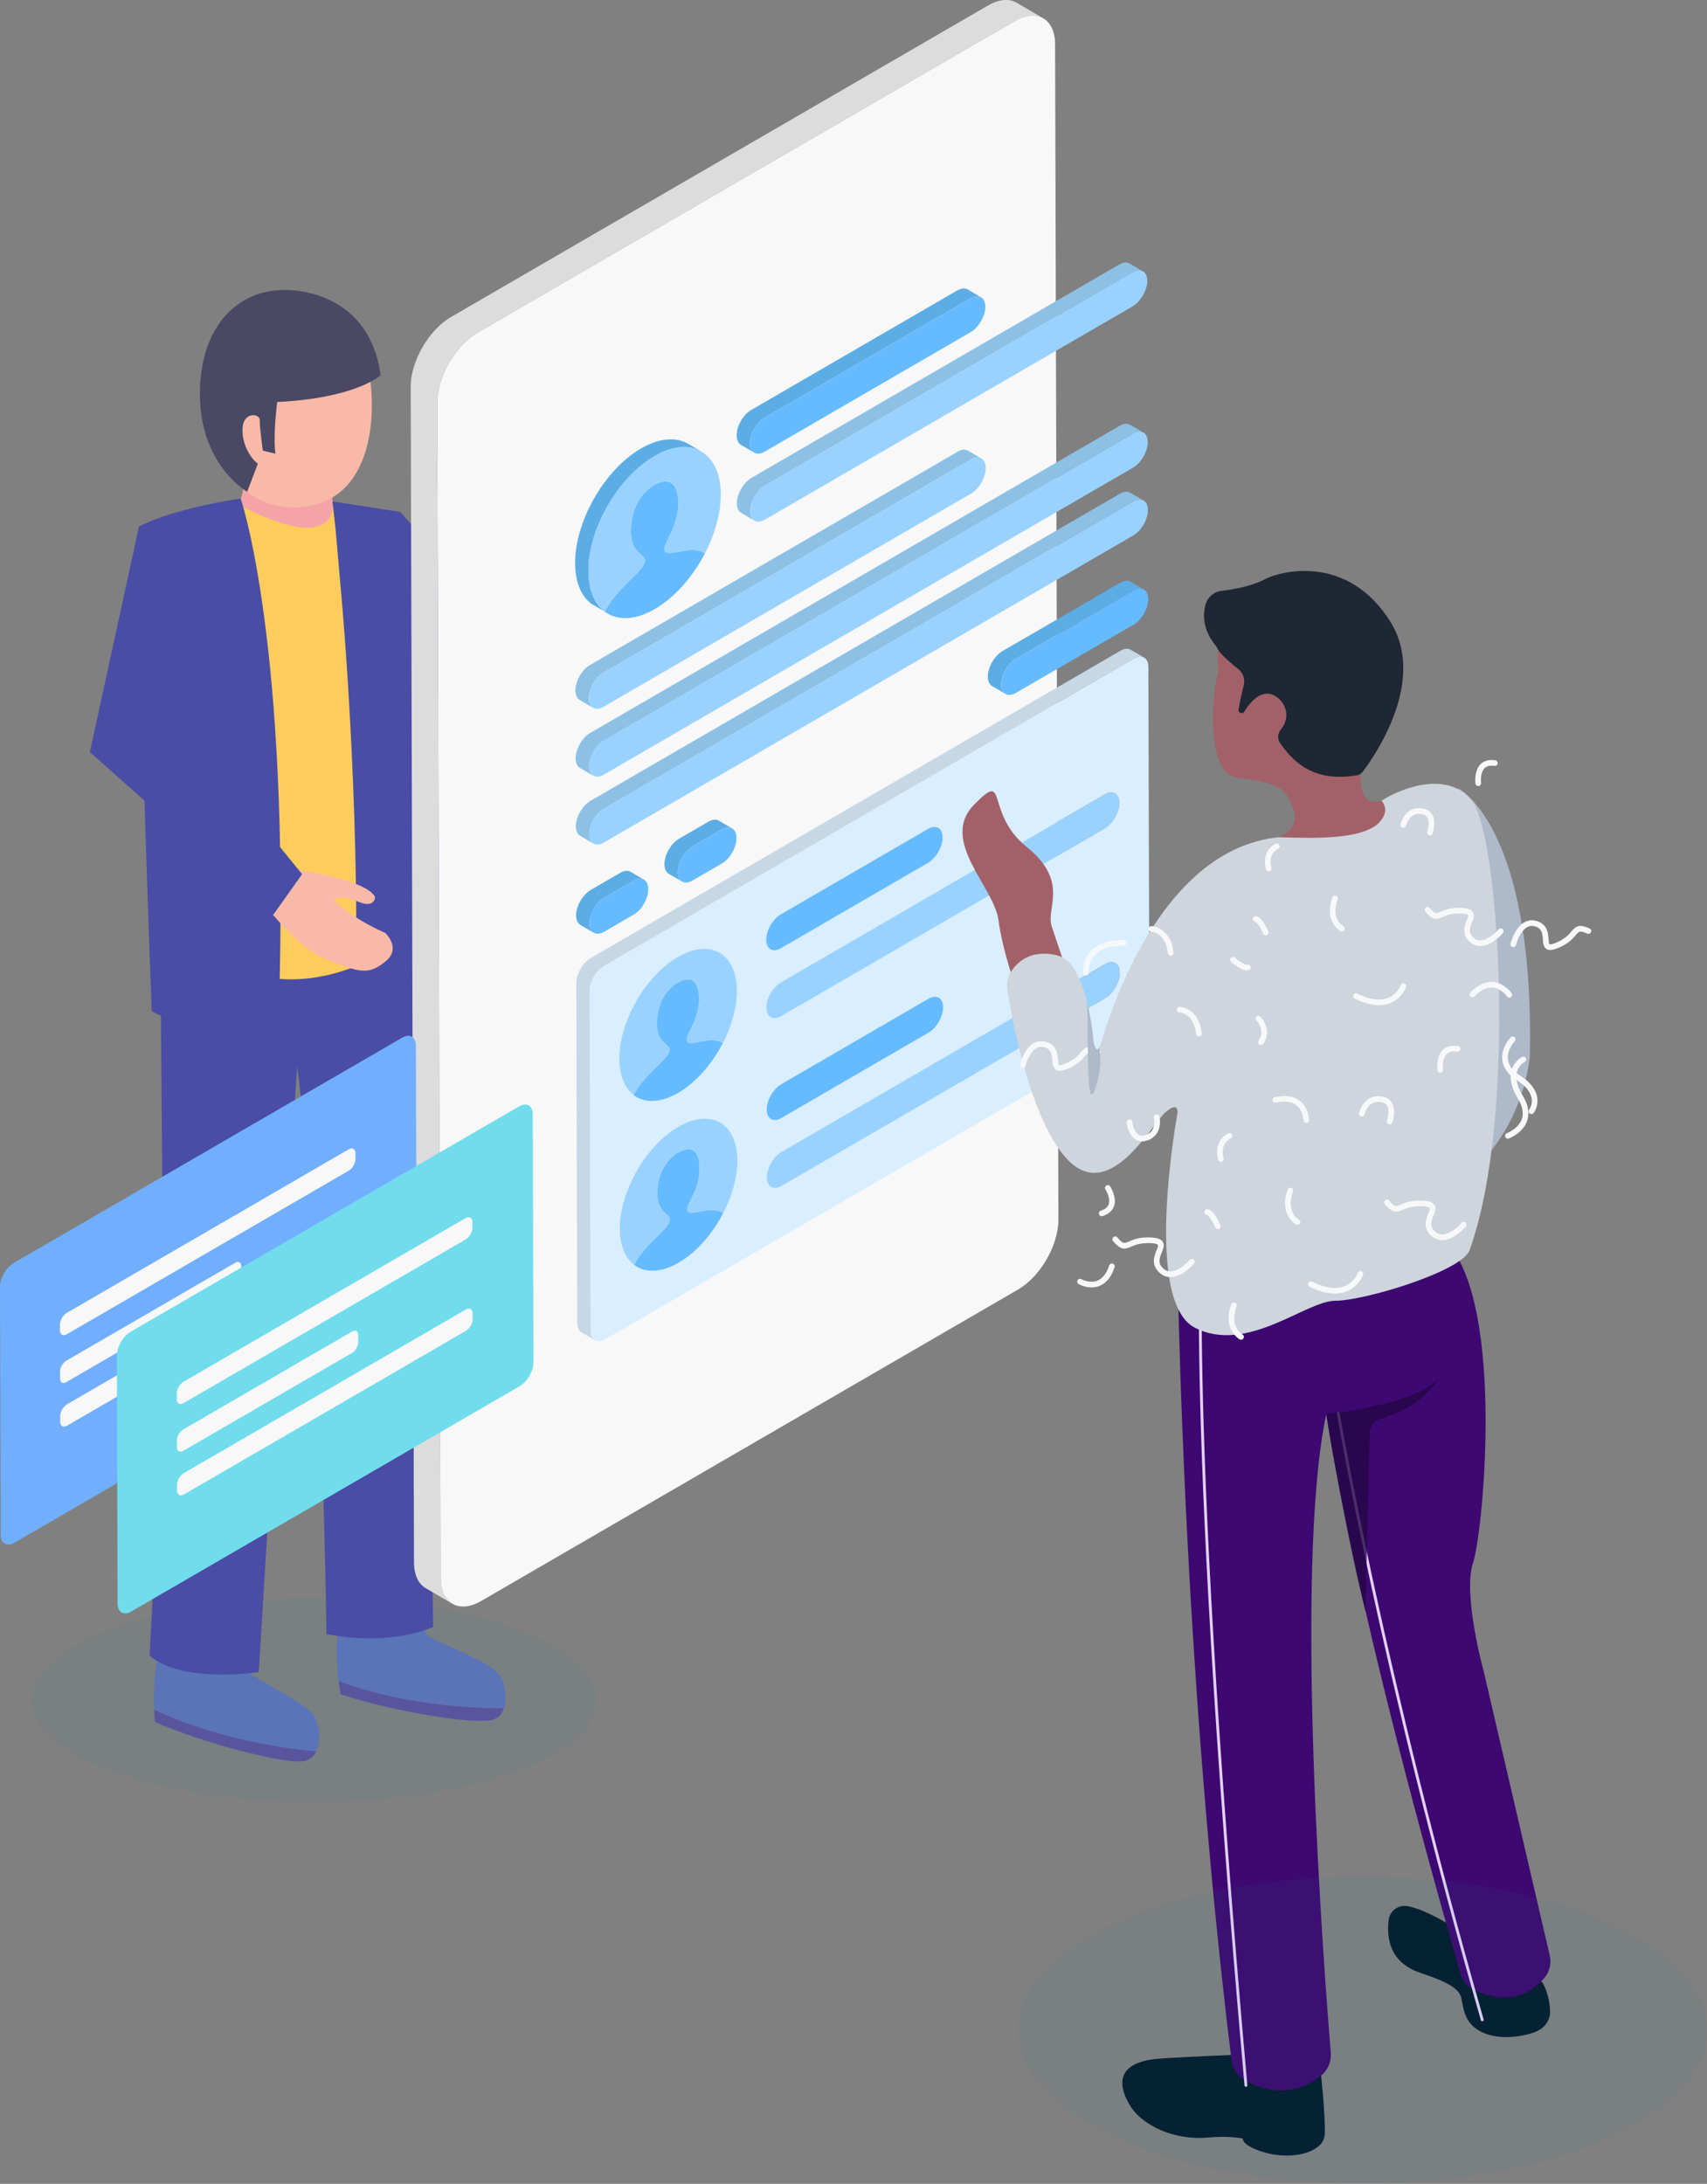 <svg width="183" height="234" viewBox="0 0 183 234" fill="none" xmlns="http://www.w3.org/2000/svg">
<rect x="0" y="0" width="183" height="234" fill="#808080" stroke="none"/>
<g clip-path="url(#clip0_1:4047)">
<path d="M46.809 103.208C46.827 103.128 46.857 103.036 46.874 102.956L46.868 102.959C46.868 102.959 46.049 101.738 41.766 101.277C41.737 101.378 41.477 101.453 41.447 101.554C38.832 105.546 38.421 107.085 38.202 109.731C37.983 112.378 38.096 113.34 39.876 114.579C41.654 115.818 42.731 113.718 42.731 113.718C43.372 109.547 44.7 107.423 44.7 107.423C44.7 107.423 45.487 108.023 45.203 109.987C44.919 111.95 46.123 111.656 46.123 111.656C46.123 111.656 46.83 111.288 46.993 108.849C47.158 106.41 46.809 103.214 46.809 103.208Z" fill="#F9B9A8"/>
<path opacity="0.07" d="M63.958 182.166C63.958 188.205 50.4 193.1 33.679 193.1C16.957 193.1 3.404 188.205 3.404 182.166C3.404 176.13 16.959 171.231 33.679 171.231C50.4 171.231 63.958 176.13 63.958 182.166Z" fill="#2C788F"/>
<path d="M53.106 178.996C51.719 177.829 46.528 175.77 45.904 175.31C45.28 174.847 45.52 172.542 45.52 172.542L36.504 172.583C35.567 177.312 36.54 181.551 36.54 181.551C42.029 183.372 50.737 184.806 52.784 184.29C54.827 183.773 54.49 180.161 53.106 178.996Z" fill="#5A74B7"/>
<path d="M54.017 183.06C44.422 183.003 38.225 180.882 36.3 180.113C36.415 181.01 36.536 181.548 36.536 181.548C42.026 183.369 50.736 184.803 52.78 184.287C53.419 184.129 53.801 183.654 54.017 183.06Z" fill="#59559D"/>
<path d="M33.351 183.467C32.076 182.181 27.09 179.662 26.507 179.145C25.924 178.628 26.371 176.356 26.371 176.356L17.388 175.586C16.034 180.211 16.622 184.518 16.622 184.518C21.928 186.826 30.473 189.039 32.556 188.71C34.641 188.383 34.629 184.756 33.351 183.467Z" fill="#5A74B7"/>
<path d="M33.892 187.664C24.939 186.865 18.586 184.183 16.521 183.199C16.56 184.022 16.625 184.521 16.625 184.521C21.931 186.829 30.476 189.042 32.558 188.713C33.188 188.615 33.623 188.211 33.892 187.664Z" fill="#59559D"/>
<path d="M23.694 54.728C25.72 53.893 25.891 53.251 25.891 53.251C26.45 51.05 26.545 49.033 26.545 49.033L35.785 51.003C35.596 51.704 35.593 52.865 35.658 54.05C36.051 54.11 36.368 54.053 36.368 54.053L37.879 55.803L38.432 60.003L31.203 63.152L25.315 60.045C25.315 60.045 21.668 55.565 23.694 54.728Z" fill="#F6A3A8"/>
<path d="M43.854 100.971C43.854 100.971 46.016 140.924 46.433 174.324C46.433 174.324 42.068 176.48 35.002 175.09C35.002 175.09 34.387 130.275 31.544 112.093L29.148 105.377L30.405 101.221L42.887 97.965L43.854 100.971Z" fill="#494DA5"/>
<path d="M17.179 100.101C17.179 100.101 17.531 140.728 17.531 145.228C17.531 149.728 16.037 177.38 16.037 177.38C16.037 177.38 18.575 180.303 27.744 179.18L29.592 148.79L32.1 110.572L31.249 104.589L17.179 100.101Z" fill="#494DA5"/>
<path d="M28.861 102.18C28.861 102.18 34.449 103.211 39.601 100.775L38.876 97.962L28.858 99.305V102.18H28.861Z" fill="#3D3E5A"/>
<path d="M25.493 53.73L25.647 54.107C36.345 59.641 35.659 54.05 35.659 54.05L36.368 54.053L38.516 57.024L40.279 56.661L38.818 103.244C33.218 105.745 28.862 104.744 28.862 104.744L25.605 88.656L22.837 56.661L25.493 53.73Z" fill="#FECC5D"/>
<path d="M42.911 54.855L35.641 53.727L35.984 56.789L36.643 64.364C36.643 64.364 38.569 85.463 38.14 106.966C38.107 108.549 39.684 109.672 41.157 109.111C42.505 108.597 43.952 107.958 44.742 107.331C44.739 107.331 47.072 82.166 42.911 54.855Z" fill="#494DA5"/>
<path d="M25.798 53.409C17.785 54.686 14.898 56.424 14.898 56.424C14.898 73.278 16.268 108.341 16.268 108.341C17.436 109.262 23.112 110.302 26.726 110.884C28.359 111.148 29.844 109.901 29.894 108.24C31.136 68.805 25.798 53.409 25.798 53.409Z" fill="#494DA5"/>
<path d="M23.062 47.426C23.062 47.426 24.863 54.716 32.023 54.341C40.287 53.911 40.527 43.633 39.353 38.874C38.255 34.425 32.446 29.375 26.812 33.082C22.588 35.865 21.252 40.755 23.062 47.426Z" fill="#F9B9A8"/>
<path d="M32.271 93.275C32.197 93.236 32.12 93.186 32.047 93.144V93.15C32.047 93.15 30.659 93.626 29.098 97.656C29.186 97.713 29.189 97.983 29.278 98.04C32.431 101.616 33.806 102.418 36.291 103.321C38.778 104.224 39.731 104.367 41.387 102.965C43.043 101.563 41.304 99.973 41.304 99.973C37.462 98.262 35.77 96.421 35.77 96.421C35.77 96.421 36.551 95.815 38.364 96.602C40.177 97.389 40.21 96.144 40.21 96.144C40.21 96.144 40.041 95.363 37.737 94.567C35.442 93.774 32.277 93.278 32.271 93.275Z" fill="#F9B9A8"/>
<path d="M29.722 43.078C29.722 43.078 29.261 46.351 29.521 48.614L28.172 48.285C28.172 48.285 27.82 45.68 27.85 45.005C27.88 44.334 26.126 44.058 26.007 45.846C25.892 47.634 26.915 49.164 27.646 49.684L26.495 52.696C26.495 52.696 21.707 49.969 21.447 42.864C21.186 35.737 24.889 31.163 30.34 31.074C30.34 31.074 39.462 30.569 40.805 40.205C40.805 40.202 38.261 42.65 29.722 43.078Z" fill="#494865"/>
<path d="M19.302 77.57L32.386 93.67L29.281 98.04L9.633 80.591L14.898 56.424L24.98 62.323L19.302 77.57Z" fill="#494DA5"/>
<path d="M43.041 99.237L47.824 75.55L39.867 64.836L42.911 54.855L58.187 72.229L47.498 104.079L43.041 99.237Z" fill="#494DA5"/>
<path d="M108.992 0.294C108.205 -0.166 107.114 -0.104 105.913 0.594L48.341 33.973C45.957 35.354 44.02 38.726 44.028 41.462L44.383 167.412C44.386 168.769 44.868 169.729 45.643 170.18L48.503 171.849C47.728 171.398 47.246 170.438 47.243 169.081L46.889 43.131C46.88 40.395 48.817 37.027 51.201 35.642L108.77 2.264C109.971 1.568 111.062 1.506 111.849 1.964L108.992 0.294Z" fill="#DCDCDC"/>
<path d="M108.77 2.264C111.154 0.882 113.103 1.996 113.112 4.732L113.467 130.682C113.476 133.418 111.539 136.786 109.155 138.168L51.586 171.549C49.202 172.931 47.252 171.817 47.244 169.081L46.889 43.131C46.88 40.395 48.817 37.027 51.201 35.643L108.77 2.264Z" fill="#F8F8F8"/>
<path d="M121.478 53.744C122.36 53.233 123.061 53.649 123.064 54.65C123.067 55.651 122.369 56.863 121.487 57.377L64.735 90.284C63.868 90.786 63.164 90.385 63.161 89.384C63.158 88.383 63.856 87.153 64.723 86.651L121.478 53.744Z" fill="#9AD2FF"/>
<path d="M121.458 46.464C122.339 45.953 123.04 46.369 123.043 47.37C123.046 48.371 122.348 49.598 121.467 50.112L64.714 83.018C63.847 83.52 63.144 83.104 63.141 82.103C63.138 81.102 63.836 79.873 64.702 79.371L121.458 46.464Z" fill="#9AD2FF"/>
<path d="M121.174 52.797C120.887 52.63 120.49 52.654 120.047 52.91L63.294 85.816C62.428 86.318 61.73 87.548 61.732 88.549C61.732 89.048 61.907 89.396 62.188 89.559L63.62 90.394C63.339 90.23 63.164 89.88 63.164 89.384C63.161 88.383 63.859 87.153 64.726 86.651L121.478 53.744C121.919 53.489 122.315 53.465 122.602 53.632L121.174 52.797Z" fill="#8CC1E5"/>
<path d="M63.606 83.125C63.322 82.959 63.144 82.605 63.144 82.103C63.142 81.102 63.84 79.873 64.706 79.371L121.459 46.464C121.9 46.208 122.299 46.185 122.583 46.351L121.154 45.516C120.867 45.35 120.471 45.374 120.03 45.629L63.275 78.536C62.408 79.038 61.71 80.268 61.713 81.269C61.716 81.771 61.89 82.124 62.174 82.29L63.606 83.125Z" fill="#8CC1E5"/>
<path d="M63.584 75.844C63.3 75.678 63.123 75.325 63.12 74.823C63.117 73.822 63.815 72.592 64.682 72.09L104.102 49.232C104.537 48.98 104.927 48.959 105.211 49.125L103.78 48.291C103.496 48.124 103.102 48.145 102.671 48.398L63.25 71.255C62.381 71.757 61.685 72.987 61.688 73.988C61.691 74.49 61.866 74.844 62.153 75.01L63.584 75.844Z" fill="#8CC1E5"/>
<path d="M104.105 49.232C104.972 48.73 105.676 49.146 105.679 50.147C105.682 51.148 104.984 52.378 104.117 52.88L64.697 75.738C63.83 76.24 63.126 75.824 63.123 74.823C63.12 73.822 63.818 72.592 64.685 72.09L104.105 49.232Z" fill="#9AD2FF"/>
<path d="M80.573 51.196L119.979 28.347C120.417 28.095 120.813 28.071 121.103 28.24L122.535 29.075C122.248 28.905 121.849 28.929 121.411 29.182L82.005 52.03C81.124 52.541 80.426 53.768 80.429 54.772C80.432 55.271 80.606 55.625 80.89 55.791L79.459 54.956C79.174 54.79 79 54.437 78.997 53.938C78.994 52.934 79.692 51.707 80.573 51.196Z" fill="#8CC1E5"/>
<path d="M82.002 52.031C81.121 52.541 80.423 53.768 80.426 54.772C80.429 55.773 81.13 56.189 82.011 55.678L121.417 32.83C122.283 32.328 122.996 31.092 122.993 30.091C122.99 29.09 122.275 28.68 121.408 29.182L82.002 52.031Z" fill="#9AD2FF"/>
<path d="M80.538 43.927L102.612 31.127C103.052 30.872 103.452 30.848 103.742 31.017L105.173 31.852C104.886 31.683 104.484 31.71 104.043 31.962L81.97 44.762C81.103 45.264 80.405 46.479 80.408 47.48C80.408 47.988 80.586 48.341 80.867 48.505L79.435 47.67C79.151 47.504 78.977 47.15 78.977 46.645C78.974 45.644 79.672 44.429 80.538 43.927Z" fill="#5CADE5"/>
<path d="M81.97 44.762C81.103 45.264 80.405 46.479 80.408 47.48C80.411 48.496 81.112 48.897 81.982 48.395L104.055 35.595C104.922 35.093 105.635 33.872 105.632 32.856C105.629 31.855 104.913 31.46 104.046 31.962L81.97 44.762Z" fill="#66BBFF"/>
<path d="M70.169 51.95C68.717 52.791 67.619 54.537 67.628 56.929C67.634 59.305 69.128 59.323 69.128 60.056C69.131 61.224 66.268 62.748 64.821 65.534C66.123 66.517 68.054 66.505 70.204 65.258C72.355 64.01 74.268 61.794 75.573 59.299C74.103 58.203 71.24 60 71.237 58.833C71.234 58.099 72.721 56.355 72.715 53.976C72.71 51.585 71.606 51.115 70.169 51.95Z" fill="#66BBFF"/>
<path d="M68.731 48.05C70.698 46.909 72.482 46.802 73.768 47.554L75.2 48.389C73.91 47.637 72.13 47.744 70.163 48.885C66.238 51.16 63.073 56.664 63.088 61.194C63.094 63.226 63.747 64.72 64.827 65.531L63.395 64.696C62.316 63.885 61.662 62.391 61.656 60.359C61.642 55.83 64.803 50.325 68.731 48.05Z" fill="#5CADE5"/>
<path d="M70.16 48.885C66.235 51.16 63.07 56.664 63.085 61.194C63.091 63.226 63.745 64.72 64.824 65.531C66.27 62.748 69.133 61.221 69.131 60.053C69.128 59.32 67.637 59.302 67.631 56.926C67.625 54.534 68.722 52.788 70.172 51.947C71.609 51.112 72.712 51.582 72.721 53.973C72.727 56.349 71.239 58.096 71.242 58.83C71.245 59.997 74.108 58.2 75.578 59.296C76.637 57.243 77.279 55.001 77.273 52.969C77.255 48.439 74.073 46.618 70.16 48.885Z" fill="#9AD2FF"/>
<path d="M107.477 69.761L120.08 62.454C120.52 62.198 120.92 62.174 121.204 62.341L122.635 63.175C122.348 63.009 121.952 63.033 121.511 63.288L108.905 70.596C108.036 71.098 107.326 72.333 107.329 73.337C107.332 73.833 107.506 74.187 107.79 74.353L106.362 73.519C106.078 73.352 105.9 73.002 105.897 72.503C105.9 71.499 106.61 70.266 107.477 69.761Z" fill="#5CADE5"/>
<path d="M108.909 70.596C108.042 71.098 107.329 72.333 107.332 73.337C107.335 74.341 108.051 74.748 108.917 74.243L121.52 66.936C122.402 66.425 123.1 65.198 123.097 64.194C123.094 63.19 122.393 62.778 121.511 63.288L108.909 70.596Z" fill="#66BBFF"/>
<path d="M64.765 96.192C63.898 96.694 63.185 97.93 63.188 98.931C63.191 99.932 63.907 100.342 64.774 99.84L67.936 98.007C68.802 97.505 69.5 96.275 69.497 95.274C69.494 94.273 68.793 93.857 67.924 94.359L64.765 96.192Z" fill="#66BBFF"/>
<path d="M63.336 95.357L66.498 93.525C66.933 93.272 67.323 93.251 67.607 93.418L69.036 94.252C68.752 94.086 68.358 94.11 67.927 94.359L64.765 96.192C63.898 96.694 63.188 97.93 63.191 98.931C63.194 99.43 63.369 99.78 63.653 99.947L62.221 99.112C61.937 98.946 61.76 98.595 61.76 98.096C61.757 97.095 62.467 95.859 63.336 95.357Z" fill="#5CADE5"/>
<path d="M72.792 89.874L75.954 88.041C76.389 87.789 76.779 87.768 77.063 87.934L78.495 88.769C78.211 88.603 77.817 88.626 77.385 88.876L74.224 90.709C73.354 91.211 72.659 92.44 72.662 93.441C72.665 93.943 72.84 94.297 73.123 94.463L71.692 93.629C71.408 93.462 71.231 93.109 71.231 92.607C71.228 91.603 71.925 90.376 72.792 89.874Z" fill="#5CADE5"/>
<path d="M74.224 90.709C73.357 91.211 72.659 92.44 72.662 93.442C72.665 94.442 73.366 94.858 74.236 94.356L77.397 92.524C78.264 92.022 78.962 90.792 78.959 89.791C78.956 88.79 78.255 88.374 77.386 88.876L74.224 90.709Z" fill="#66BBFF"/>
<path d="M121.526 70.578C122.405 70.07 123.109 70.468 123.112 71.466L123.215 107.857C123.218 108.858 122.517 110.088 121.639 110.599L64.883 143.505C64.016 144.007 63.316 143.589 63.312 142.588L63.209 106.197C63.206 105.196 63.901 103.987 64.768 103.485L121.526 70.578ZM77.539 129.984C78.48 128.163 79.056 126.167 79.05 124.361C79.039 120.336 76.205 118.717 72.724 120.734C69.237 122.757 66.424 127.652 66.433 131.674C66.439 133.48 67.027 134.802 67.977 135.527C69.133 136.412 70.846 136.406 72.765 135.295C74.667 134.193 76.374 132.215 77.539 129.984ZM77.486 111.79C78.427 109.969 79.003 107.976 78.997 106.167C78.986 102.142 76.152 100.523 72.671 102.54C69.184 104.563 66.371 109.458 66.38 113.48C66.386 115.289 66.974 116.608 67.924 117.333C69.08 118.218 70.793 118.212 72.712 117.101C74.614 115.996 76.321 114.021 77.486 111.79ZM118.474 106.963C119.341 106.461 120.053 105.228 120.05 104.221C120.047 103.22 119.332 102.81 118.465 103.312L83.786 123.419C82.904 123.93 82.206 125.16 82.209 126.161C82.212 127.165 82.913 127.581 83.795 127.07L118.474 106.963ZM118.421 88.769C119.287 88.267 120 87.034 119.997 86.027C119.994 85.026 119.278 84.634 118.412 85.139L83.733 105.246C82.851 105.757 82.153 106.969 82.156 107.967C82.159 108.971 82.86 109.387 83.742 108.876L118.421 88.769ZM82.189 118.886C82.192 119.899 82.893 120.306 83.774 119.795L99.542 110.652C100.408 110.15 101.103 108.935 101.1 107.92C101.097 106.916 100.396 106.514 99.53 107.017L83.762 116.16C82.881 116.67 82.186 117.882 82.189 118.886ZM83.712 97.966C82.831 98.477 82.132 99.691 82.135 100.692C82.138 101.711 82.839 102.112 83.721 101.601L99.488 92.458C100.355 91.956 101.05 90.744 101.047 89.725C101.044 88.725 100.343 88.32 99.477 88.823L83.712 97.966Z" fill="#D9EEFF"/>
<path d="M121.227 69.627C120.941 69.461 120.541 69.485 120.095 69.743L63.339 102.65C62.472 103.152 61.777 104.364 61.78 105.362L61.884 141.75C61.887 142.252 62.061 142.605 62.348 142.772L63.78 143.606C63.496 143.44 63.318 143.084 63.315 142.585L63.212 106.197C63.209 105.196 63.904 103.987 64.77 103.485L121.526 70.578C121.97 70.32 122.372 70.296 122.659 70.462L121.227 69.627Z" fill="#C6D8E5"/>
<path d="M118.466 103.318C119.332 102.816 120.048 103.223 120.051 104.224C120.054 105.225 119.344 106.461 118.475 106.966L83.795 127.073C82.914 127.584 82.213 127.168 82.21 126.167C82.207 125.166 82.905 123.936 83.786 123.425L118.466 103.318Z" fill="#9AD2FF"/>
<path d="M99.532 107.019C100.399 106.517 101.103 106.918 101.106 107.919C101.109 108.935 100.411 110.15 99.544 110.652L83.78 119.792C82.898 120.303 82.197 119.902 82.194 118.886C82.191 117.885 82.889 116.67 83.771 116.162L99.532 107.019Z" fill="#66BBFF"/>
<path d="M72.733 123.473C74.016 122.73 75.001 123.131 75.007 125.252C75.013 127.376 73.682 128.926 73.682 129.583C73.685 130.614 76.237 129.016 77.536 129.984C76.374 132.215 74.667 134.193 72.762 135.298C70.846 136.409 69.133 136.415 67.974 135.53C69.263 133.058 71.816 131.701 71.813 130.667C71.81 130.011 70.476 130.005 70.467 127.884C70.467 125.76 71.449 124.215 72.733 123.473Z" fill="#66BBFF"/>
<path d="M72.724 120.737C76.208 118.717 79.041 120.339 79.053 124.361C79.059 126.17 78.479 128.166 77.539 129.987C76.237 129.019 73.688 130.62 73.685 129.586C73.682 128.929 75.016 127.376 75.01 125.255C75.004 123.131 74.016 122.73 72.736 123.476C71.452 124.218 70.47 125.763 70.476 127.884C70.482 130.008 71.819 130.011 71.822 130.667C71.825 131.698 69.272 133.058 67.983 135.53C67.033 134.808 66.444 133.486 66.442 131.677C66.424 127.655 69.24 122.757 72.724 120.737Z" fill="#9AD2FF"/>
<path d="M118.409 85.142L83.733 105.252C82.848 105.763 82.15 106.972 82.156 107.979C82.156 108.977 82.857 109.396 83.742 108.885L118.418 88.775C119.285 88.276 120 87.037 119.994 86.036C119.997 85.032 119.279 84.643 118.409 85.142Z" fill="#9AD2FF"/>
<path d="M99.48 88.825C100.346 88.323 101.05 88.725 101.053 89.725C101.056 90.741 100.358 91.953 99.492 92.458L83.727 101.598C82.846 102.109 82.145 101.708 82.142 100.692C82.139 99.691 82.837 98.476 83.718 97.966L99.48 88.825Z" fill="#66BBFF"/>
<path d="M72.68 105.279C73.963 104.536 74.948 104.937 74.954 107.058C74.96 109.182 73.629 110.732 73.629 111.389C73.632 112.42 76.185 110.821 77.483 111.79C76.321 114.021 74.614 115.999 72.709 117.104C70.793 118.215 69.08 118.221 67.921 117.336C69.21 114.864 71.763 113.507 71.76 112.473C71.757 111.817 70.423 111.811 70.414 109.69C70.417 107.566 71.399 106.021 72.68 105.279Z" fill="#66BBFF"/>
<path d="M72.674 102.543C76.158 100.523 78.992 102.145 79.003 106.167C79.009 107.976 78.43 109.972 77.489 111.793C76.188 110.824 73.638 112.426 73.635 111.392C73.632 110.735 74.966 109.182 74.96 107.061C74.954 104.937 73.966 104.536 72.686 105.282C71.402 106.024 70.42 107.569 70.426 109.69C70.432 111.814 71.769 111.817 71.772 112.473C71.775 113.504 69.222 114.864 67.933 117.336C66.983 116.614 66.395 115.292 66.392 113.483C66.374 109.461 69.187 104.563 72.674 102.543Z" fill="#9AD2FF"/>
<path d="M164.867 212.007C165.142 212.173 165.37 212.411 165.509 212.699C166.006 213.724 166.192 214.942 166.177 215.64C166.159 216.563 165.52 217.392 164.536 217.749C163.048 218.289 160.794 218.571 159.061 217.835C156.911 216.923 156.911 215.158 156.656 214.092C156.579 213.768 156.405 213.477 156.165 213.248C155.645 212.749 154.743 212.215 152.273 211.398C148.981 210.284 148.65 207.711 148.866 205.766C148.978 204.765 149.907 204.064 150.892 204.248C151.782 204.414 153.083 204.89 154.976 205.986L164.867 212.007Z" fill="#011C2C"/>
<path d="M132.072 220.196C132.072 220.196 126.665 220.404 124.13 220.603C121.598 220.802 118.806 221.907 121.276 225.828C123.062 228.318 126.706 229.289 129.339 229.051C131.971 228.814 133.243 229.158 133.243 229.158C133.163 229.604 134.112 230.236 135.659 230.667C137.032 231.05 139.7 231.285 141.329 230.002C141.758 229.666 142.01 229.152 142.027 228.606C142.089 226.749 141.631 222.371 141.631 222.371L132.072 220.196Z" fill="#011C2C"/>
<path d="M126.162 130.56C126.162 130.56 126.408 175.105 132.027 220.779C132.137 221.664 132.651 222.451 133.426 222.89C135.127 223.862 138.348 224.997 141.625 222.4C142.362 221.818 142.746 220.897 142.669 219.959C141.986 211.704 138.629 168.175 142.187 151.511C142.187 151.511 144.657 170.037 156.567 211.493C156.777 212.224 157.28 212.838 157.958 213.177C159.635 214.018 162.927 215.028 165.571 211.93C166.13 211.273 166.34 210.382 166.142 209.541L159.081 179.168C159.081 179.168 156.783 170.878 157.919 167.462C159.052 164.046 161.548 137.85 154.29 132.384L126.162 130.56Z" fill="#3D0871"/>
<path d="M133.569 223.606C133.492 223.606 133.427 223.547 133.418 223.47C129.928 184.295 128.875 160.719 128.608 147.839C128.319 133.878 128.863 129.116 128.869 129.072C128.878 128.989 128.957 128.929 129.037 128.938C129.12 128.947 129.179 129.024 129.17 129.107C129.164 129.155 128.623 133.905 128.913 147.857C129.182 160.731 130.232 184.292 133.722 223.443C133.728 223.526 133.669 223.6 133.586 223.606C133.577 223.606 133.571 223.606 133.569 223.606Z" fill="#E4D1F9"/>
<path d="M158.904 216.581C158.839 216.581 158.777 216.537 158.759 216.471C147.99 178.907 143.376 151.79 143.331 151.519C143.317 151.436 143.373 151.359 143.456 151.344C143.539 151.332 143.615 151.386 143.63 151.469C143.675 151.739 148.286 178.842 159.052 216.388C159.075 216.468 159.028 216.551 158.948 216.575C158.933 216.581 158.919 216.581 158.904 216.581Z" fill="#E4D1F9"/>
<path d="M146.703 174.618C146.706 174.63 146.709 174.641 146.712 174.653C146.709 174.641 146.706 174.63 146.703 174.618Z" fill="#758AC8"/>
<path d="M146.674 174.505C146.674 174.511 146.677 174.517 146.677 174.523C146.677 174.514 146.677 174.511 146.674 174.505Z" fill="#758AC8"/>
<path opacity="0.8" d="M148.028 151.989C152.506 150.78 154.21 147.72 154.21 147.72C151.639 150.605 142.181 151.511 142.181 151.511C142.181 151.511 144.227 164.081 146.384 172.663L146.83 153.539C146.848 152.815 147.333 152.176 148.028 151.989Z" fill="#250644"/>
<path d="M109.087 106.339C109.087 106.339 107.513 102.121 107.034 98.562C106.555 95.004 100.675 90.067 104.426 86.226C108.176 82.385 105.479 87.043 110.069 90.75C114.662 94.457 112.127 97.291 112.734 99.21C113.343 101.129 114.863 105.427 114.863 105.427L109.087 106.339Z" fill="#A26169"/>
<path d="M156.327 84.471C156.327 84.471 164.494 88.46 164.009 113.112C164.009 113.18 164.003 113.245 163.997 113.314C163.884 114.44 162.681 123.948 153.725 128.086L156.327 84.471Z" fill="#AEB9CA"/>
<path d="M166.2 101.794C166.046 101.794 165.916 101.759 165.804 101.69C165.467 101.485 165.437 101.064 165.408 100.66C165.36 99.985 165.283 99.528 164.665 99.299C164.328 99.174 164.026 99.186 163.742 99.338C162.905 99.78 162.53 101.239 162.527 101.254C162.485 101.417 162.323 101.515 162.16 101.473C161.997 101.432 161.9 101.268 161.941 101.105C161.959 101.034 162.385 99.373 163.458 98.803C163.896 98.571 164.369 98.547 164.872 98.732C165.904 99.112 165.97 100.018 166.011 100.618C166.026 100.823 166.046 101.132 166.117 101.173C166.132 101.182 166.277 101.254 166.886 100.986C167.809 100.579 168.197 100.128 168.478 99.798C168.939 99.257 169.256 98.975 170.409 99.483C170.563 99.552 170.631 99.73 170.566 99.881C170.498 100.036 170.32 100.104 170.17 100.039C169.371 99.688 169.297 99.774 168.939 100.193C168.637 100.547 168.182 101.081 167.132 101.542C166.739 101.708 166.44 101.794 166.2 101.794Z" fill="#F7F8FA"/>
<path d="M164.18 119.376C164.115 119.376 164.05 119.355 163.994 119.311C163.864 119.207 163.84 119.017 163.941 118.886C163.955 118.868 164.322 118.369 164.198 117.665C164.077 116.985 163.541 116.334 162.604 115.737C161.678 115.146 161.154 114.427 161.057 113.605C160.894 112.277 161.906 111.193 161.95 111.148C162.065 111.026 162.255 111.023 162.376 111.139C162.497 111.255 162.5 111.445 162.388 111.567C162.379 111.576 161.527 112.494 161.657 113.536C161.737 114.169 162.163 114.736 162.929 115.226C164.02 115.922 164.647 116.712 164.795 117.573C164.964 118.544 164.44 119.231 164.417 119.26C164.358 119.335 164.269 119.376 164.18 119.376Z" fill="#F7F8FA"/>
<path d="M157.538 133.979C162.666 119.849 160.714 89.788 157.898 85.95C155.083 82.112 149.374 84.928 148.12 85.798C146.866 86.669 137.103 89.71 137.103 89.71C124.115 90.999 118.791 109.378 118.111 111.54C117.431 113.706 117.203 111.311 117.203 111.311C116.727 106.728 115.659 104.488 114.884 103.431C114.47 102.866 113.855 102.471 113.172 102.329C110.578 101.779 109.17 102.979 108.469 103.995C108.04 104.616 107.88 105.379 107.999 106.125C108.508 109.289 110.46 119.869 114.308 124.105C118.86 129.116 123.364 120.612 124.878 119.246C126.393 117.879 126.239 119.246 126.239 119.246C126.239 119.246 122.492 139.379 128.088 142.261C133.684 145.142 139.992 139.379 143.148 139.379C146.304 139.379 156.727 136.207 157.538 133.979Z" fill="#CED5DD"/>
<path d="M113.607 114.745C113.453 114.745 113.323 114.71 113.21 114.641C112.873 114.437 112.843 114.015 112.814 113.611C112.767 112.936 112.69 112.479 112.071 112.25C111.734 112.126 111.433 112.137 111.149 112.289C110.451 112.66 110.037 113.795 109.933 114.202C109.892 114.365 109.729 114.463 109.566 114.422C109.404 114.38 109.306 114.217 109.347 114.053C109.365 113.982 109.791 112.322 110.865 111.751C111.302 111.52 111.776 111.496 112.278 111.68C113.311 112.06 113.376 112.966 113.417 113.566C113.432 113.771 113.453 114.08 113.524 114.122C113.538 114.131 113.683 114.202 114.293 113.935C115.216 113.528 115.603 113.076 115.884 112.746C116.345 112.206 116.662 111.924 117.815 112.431C117.969 112.5 118.037 112.678 117.972 112.83C117.904 112.984 117.727 113.052 117.576 112.987C116.777 112.636 116.703 112.723 116.345 113.141C116.044 113.495 115.588 114.03 114.538 114.49C114.145 114.662 113.846 114.745 113.607 114.745Z" fill="#F7F8FA"/>
<path d="M116.419 104.521C116.268 104.521 116.138 104.408 116.12 104.257C116.114 104.206 115.978 102.997 116.86 101.993C117.605 101.144 118.833 100.713 120.501 100.713C120.666 100.713 120.802 100.85 120.802 101.016C120.802 101.182 120.666 101.319 120.501 101.319C119.016 101.319 117.945 101.679 117.318 102.386C116.614 103.182 116.718 104.171 116.718 104.18C116.735 104.346 116.62 104.497 116.455 104.515C116.443 104.518 116.431 104.521 116.419 104.521Z" fill="#F7F8FA"/>
<path d="M111.586 132.331C111.521 132.331 111.456 132.31 111.4 132.265C111.27 132.161 111.246 131.971 111.347 131.84C111.362 131.823 111.731 131.324 111.604 130.62C111.483 129.939 110.945 129.289 110.01 128.692C109.084 128.101 108.561 127.382 108.463 126.559C108.3 125.231 109.312 124.147 109.356 124.102C109.472 123.981 109.664 123.978 109.782 124.094C109.903 124.209 109.906 124.399 109.791 124.521C109.77 124.545 108.933 125.454 109.06 126.491C109.137 127.123 109.566 127.691 110.332 128.181C111.424 128.876 112.051 129.666 112.199 130.528C112.367 131.499 111.844 132.185 111.82 132.215C111.767 132.289 111.675 132.331 111.586 132.331Z" fill="#F7F8FA"/>
<path d="M117.02 137.948C116.266 137.948 115.668 137.612 115.636 137.591C115.491 137.508 115.44 137.324 115.523 137.178C115.606 137.033 115.789 136.982 115.934 137.066C115.946 137.071 116.807 137.55 117.629 137.232C118.194 137.012 118.629 136.463 118.919 135.595C118.972 135.438 119.144 135.352 119.3 135.405C119.457 135.459 119.543 135.631 119.49 135.788C119.141 136.84 118.585 137.517 117.839 137.802C117.558 137.909 117.28 137.948 117.02 137.948Z" fill="#F7F8FA"/>
<path d="M118.108 130.323C117.981 130.323 117.862 130.239 117.821 130.112C117.771 129.951 117.856 129.782 118.016 129.731C118.466 129.586 118.75 129.354 118.859 129.042C119.096 128.362 118.516 127.468 118.51 127.459C118.418 127.319 118.457 127.132 118.596 127.04C118.735 126.948 118.921 126.984 119.013 127.123C119.043 127.171 119.767 128.276 119.43 129.241C119.255 129.743 118.841 130.103 118.2 130.308C118.17 130.317 118.14 130.323 118.108 130.323Z" fill="#F7F8FA"/>
<path d="M122.432 122.302C122.172 122.302 121.933 122.231 121.717 122.091C120.939 121.586 120.791 120.339 120.785 120.285C120.767 120.119 120.886 119.97 121.051 119.95C121.22 119.929 121.368 120.051 121.385 120.217C121.418 120.499 121.601 121.292 122.048 121.583C122.249 121.714 122.489 121.732 122.781 121.637C124.041 121.23 123.725 119.849 123.71 119.789C123.672 119.626 123.769 119.463 123.932 119.424C124.095 119.385 124.257 119.483 124.296 119.647C124.461 120.333 124.393 121.753 122.962 122.213C122.778 122.273 122.601 122.302 122.432 122.302Z" fill="#F7F8FA"/>
<path d="M128.529 111.056C128.375 111.056 128.245 110.94 128.23 110.786C127.996 108.576 126.511 108.49 126.446 108.487C126.281 108.481 126.151 108.341 126.156 108.175C126.162 108.009 126.301 107.875 126.464 107.881C126.485 107.881 128.537 107.967 128.83 110.724C128.848 110.89 128.727 111.038 128.561 111.056C128.552 111.056 128.54 111.056 128.529 111.056Z" fill="#F7F8FA"/>
<path d="M125.502 102.409C125.348 102.409 125.218 102.293 125.203 102.139C124.97 99.929 123.485 99.843 123.42 99.84C123.254 99.834 123.124 99.694 123.13 99.528C123.136 99.362 123.278 99.225 123.438 99.234C123.458 99.234 125.511 99.32 125.804 102.077C125.822 102.243 125.7 102.391 125.535 102.409C125.526 102.406 125.514 102.409 125.502 102.409Z" fill="#F7F8FA"/>
<path d="M135.18 111.974C135.118 111.974 135.056 111.956 135.003 111.918C134.867 111.82 134.837 111.63 134.935 111.493C135.707 110.424 134.737 109.405 134.695 109.36C134.58 109.241 134.58 109.048 134.701 108.932C134.819 108.817 135.012 108.816 135.127 108.938C135.603 109.428 136.277 110.667 135.423 111.849C135.364 111.933 135.272 111.974 135.18 111.974Z" fill="#F7F8FA"/>
<path d="M133.683 103.983C133.08 103.983 132.246 103.294 131.982 103.063C131.858 102.953 131.846 102.76 131.956 102.635C132.065 102.51 132.257 102.495 132.382 102.608C132.893 103.057 133.532 103.434 133.698 103.378C133.858 103.327 134.026 103.413 134.076 103.574C134.127 103.734 134.041 103.903 133.881 103.954C133.819 103.975 133.754 103.983 133.683 103.983Z" fill="#F7F8FA"/>
<path d="M154.615 132.889C154.125 132.889 153.69 132.693 153.323 132.307C152.533 131.478 152.888 130.601 153.125 130.022C153.211 129.808 153.329 129.517 153.279 129.437C153.261 129.41 153.146 129.28 152.456 129.25C151.4 129.205 150.827 129.449 150.41 129.63C149.732 129.921 149.309 130.037 148.466 129.036C148.36 128.908 148.375 128.715 148.502 128.608C148.629 128.501 148.818 128.516 148.928 128.644C149.522 129.354 149.647 129.3 150.173 129.072C150.617 128.879 151.288 128.59 152.483 128.644C153.208 128.677 153.598 128.816 153.784 129.107C154.003 129.452 153.841 129.856 153.681 130.248C153.412 130.907 153.273 131.377 153.758 131.885C154.021 132.161 154.317 132.286 154.654 132.28C155.485 132.256 156.402 131.377 156.683 131.041C156.789 130.913 156.982 130.899 157.109 131.005C157.236 131.112 157.251 131.305 157.144 131.433C157.094 131.49 155.938 132.85 154.672 132.886C154.654 132.889 154.633 132.889 154.615 132.889Z" fill="#F7F8FA"/>
<path d="M125.482 136.843C124.991 136.843 124.556 136.647 124.189 136.26C123.399 135.432 123.754 134.555 123.991 133.976C124.077 133.762 124.195 133.471 124.145 133.391C124.127 133.364 124.012 133.233 123.323 133.204C122.267 133.159 121.693 133.403 121.276 133.584C120.599 133.875 120.176 133.991 119.333 132.99C119.226 132.862 119.241 132.669 119.368 132.562C119.495 132.455 119.685 132.47 119.794 132.598C120.389 133.308 120.513 133.251 121.039 133.026C121.483 132.832 122.154 132.541 123.349 132.598C124.074 132.63 124.464 132.77 124.651 133.061C124.869 133.406 124.707 133.81 124.547 134.202C124.281 134.861 124.139 135.331 124.624 135.839C124.887 136.115 125.177 136.243 125.52 136.234C126.351 136.21 127.268 135.331 127.549 134.995C127.656 134.867 127.848 134.852 127.975 134.959C128.102 135.066 128.117 135.259 128.011 135.387C127.963 135.444 126.804 136.804 125.538 136.84C125.52 136.843 125.499 136.843 125.482 136.843Z" fill="#F7F8FA"/>
<path d="M143.101 138.616C142.296 138.616 141.394 138.372 140.403 137.882C140.252 137.808 140.193 137.627 140.264 137.475C140.338 137.324 140.519 137.261 140.669 137.336C142.071 138.028 143.249 138.185 144.171 137.805C145.207 137.377 145.556 136.403 145.559 136.394C145.612 136.237 145.783 136.153 145.943 136.207C146.1 136.26 146.183 136.436 146.129 136.593C146.112 136.644 145.689 137.835 144.402 138.366C144 138.533 143.565 138.616 143.101 138.616Z" fill="#F7F8FA"/>
<path d="M161.654 122.011C161.53 122.011 161.415 121.934 161.371 121.812C161.314 121.655 161.394 121.482 161.548 121.423C161.56 121.417 162.787 120.948 163.148 119.905C163.367 119.269 163.225 118.533 162.728 117.716C162.024 116.56 161.799 115.529 162.054 114.656C162.341 113.673 163.142 113.272 163.178 113.254C163.329 113.183 163.509 113.245 163.58 113.394C163.654 113.545 163.589 113.726 163.441 113.798C163.417 113.81 162.838 114.107 162.631 114.834C162.429 115.535 162.636 116.397 163.243 117.395C163.84 118.378 163.997 119.287 163.716 120.104C163.261 121.42 161.817 121.966 161.755 121.987C161.725 122.002 161.69 122.011 161.654 122.011Z" fill="#F7F8FA"/>
<path d="M161.805 106.903C161.708 106.903 161.613 106.856 161.557 106.77C161.551 106.761 160.957 105.905 160.034 105.822C159.398 105.769 158.732 106.083 158.058 106.767C157.94 106.885 157.75 106.885 157.632 106.77C157.514 106.651 157.514 106.461 157.629 106.342C158.44 105.519 159.271 105.142 160.093 105.219C161.303 105.332 162.024 106.386 162.057 106.431C162.151 106.571 162.113 106.758 161.977 106.853C161.924 106.885 161.865 106.903 161.805 106.903Z" fill="#F7F8FA"/>
<path d="M140.045 120.33C139.883 120.33 139.749 120.202 139.744 120.036C139.744 120.027 139.696 118.981 138.96 118.417C138.454 118.028 137.721 117.938 136.789 118.158C136.626 118.197 136.463 118.096 136.425 117.932C136.387 117.769 136.49 117.606 136.65 117.57C137.771 117.309 138.673 117.433 139.329 117.941C140.291 118.684 140.344 119.964 140.344 120.018C140.35 120.184 140.22 120.324 140.051 120.33C140.054 120.33 140.048 120.33 140.045 120.33Z" fill="#F7F8FA"/>
<path d="M154.396 114.95C154.248 114.95 154.118 114.84 154.097 114.686C154.088 114.629 153.92 113.26 154.674 112.515C155.064 112.128 155.615 111.983 156.307 112.087C156.472 112.111 156.585 112.265 156.561 112.431C156.537 112.598 156.384 112.711 156.218 112.687C155.724 112.613 155.345 112.702 155.097 112.948C154.647 113.394 154.653 114.297 154.695 114.609C154.715 114.775 154.6 114.927 154.434 114.95C154.423 114.95 154.408 114.95 154.396 114.95Z" fill="#F7F8FA"/>
<path d="M148.981 120.487C148.948 120.487 148.912 120.481 148.88 120.469C148.723 120.413 148.64 120.241 148.697 120.083C148.797 119.801 148.989 118.966 148.703 118.482C148.572 118.262 148.351 118.132 148.028 118.084C146.647 117.879 146.304 119.338 146.289 119.4C146.254 119.563 146.094 119.667 145.928 119.629C145.765 119.593 145.662 119.43 145.7 119.266C145.86 118.55 146.573 117.255 148.117 117.484C148.623 117.558 148.995 117.79 149.22 118.17C149.714 118.999 149.285 120.235 149.264 120.285C149.22 120.41 149.105 120.487 148.981 120.487Z" fill="#F7F8FA"/>
<path d="M139.096 131.249C139.048 131.249 139.001 131.237 138.957 131.214C138.939 131.205 137.061 130.177 138.049 127.465C138.105 127.307 138.279 127.227 138.436 127.284C138.593 127.34 138.673 127.515 138.617 127.673C137.809 129.889 139.226 130.667 139.238 130.676C139.386 130.753 139.442 130.937 139.365 131.086C139.309 131.19 139.205 131.249 139.096 131.249Z" fill="#F7F8FA"/>
<path d="M133.048 143.55C133.001 143.55 132.953 143.538 132.909 143.514C132.891 143.505 131.013 142.477 132.001 139.765C132.057 139.608 132.232 139.528 132.388 139.584C132.545 139.641 132.625 139.816 132.569 139.973C131.761 142.189 133.178 142.968 133.19 142.976C133.338 143.054 133.394 143.238 133.317 143.386C133.261 143.49 133.157 143.55 133.048 143.55Z" fill="#F7F8FA"/>
<path d="M130.889 124.503C130.762 124.503 130.643 124.423 130.602 124.295C130.38 123.618 130.318 122.151 131.655 121.441C131.803 121.364 131.986 121.42 132.063 121.569C132.14 121.717 132.084 121.901 131.936 121.978C130.717 122.626 131.155 124.049 131.173 124.108C131.223 124.269 131.137 124.438 130.978 124.488C130.951 124.5 130.918 124.503 130.889 124.503Z" fill="#F7F8FA"/>
<path d="M130.551 131.701C130.433 131.701 130.32 131.629 130.273 131.513C129.995 130.839 129.566 130.198 129.38 130.171C129.214 130.147 129.102 129.993 129.125 129.826C129.149 129.66 129.303 129.547 129.468 129.571C130.116 129.666 130.675 130.905 130.832 131.282C130.897 131.436 130.823 131.614 130.669 131.677C130.628 131.695 130.589 131.701 130.551 131.701Z" fill="#F7F8FA"/>
<path d="M158.685 101.369C158.215 101.369 157.795 101.179 157.44 100.808C156.68 100.009 157.02 99.168 157.248 98.61C157.325 98.42 157.44 98.135 157.396 98.063C157.387 98.048 157.286 97.921 156.624 97.891C155.618 97.846 155.071 98.081 154.675 98.253C154.024 98.536 153.613 98.645 152.802 97.68C152.696 97.552 152.711 97.359 152.838 97.252C152.965 97.145 153.154 97.16 153.264 97.288C153.826 97.956 153.932 97.912 154.438 97.695C154.864 97.511 155.509 97.232 156.653 97.285C157.351 97.315 157.727 97.451 157.907 97.737C158.12 98.072 157.964 98.461 157.81 98.839C157.555 99.462 157.422 99.908 157.881 100.389C158.129 100.651 158.407 100.775 158.727 100.763C159.513 100.74 160.386 99.905 160.658 99.584C160.764 99.456 160.957 99.442 161.084 99.549C161.211 99.655 161.226 99.849 161.119 99.976C161.072 100.033 159.963 101.334 158.747 101.369C158.721 101.369 158.703 101.369 158.685 101.369Z" fill="#F7F8FA"/>
<path d="M147.824 107.711C147.052 107.711 146.189 107.477 145.242 107.01C145.091 106.936 145.032 106.755 145.103 106.603C145.177 106.452 145.357 106.39 145.508 106.464C146.845 107.123 147.966 107.275 148.842 106.912C149.827 106.505 150.155 105.582 150.158 105.573C150.211 105.415 150.383 105.329 150.542 105.386C150.699 105.439 150.782 105.614 150.729 105.772C150.711 105.819 150.306 106.966 149.072 107.474C148.688 107.634 148.274 107.711 147.824 107.711Z" fill="#F7F8FA"/>
<path d="M158.475 84.23C158.327 84.23 158.197 84.12 158.176 83.966C158.171 83.909 158.005 82.596 158.733 81.88C159.108 81.506 159.638 81.369 160.303 81.468C160.469 81.491 160.581 81.646 160.557 81.812C160.534 81.978 160.38 82.091 160.214 82.067C159.747 81.999 159.389 82.079 159.155 82.311C158.644 82.816 158.774 83.876 158.774 83.885C158.795 84.052 158.679 84.203 158.514 84.224C158.502 84.23 158.487 84.23 158.475 84.23Z" fill="#F7F8FA"/>
<path d="M153.3 89.52C153.267 89.52 153.232 89.514 153.199 89.502C153.042 89.446 152.96 89.274 153.016 89.116C153.11 88.849 153.294 88.056 153.022 87.598C152.897 87.394 152.69 87.272 152.386 87.224C151.075 87.028 150.753 88.412 150.738 88.469C150.703 88.632 150.54 88.736 150.377 88.698C150.215 88.662 150.111 88.499 150.15 88.335C150.303 87.646 150.984 86.401 152.474 86.621C152.962 86.692 153.32 86.915 153.539 87.284C154.015 88.083 153.601 89.268 153.584 89.315C153.542 89.443 153.424 89.52 153.3 89.52Z" fill="#F7F8FA"/>
<path d="M143.855 99.804C143.808 99.804 143.761 99.792 143.716 99.768C143.699 99.76 141.894 98.77 142.841 96.171C142.897 96.014 143.072 95.933 143.228 95.99C143.385 96.046 143.465 96.222 143.409 96.379C142.64 98.488 143.982 99.225 143.997 99.231C144.145 99.308 144.201 99.492 144.124 99.641C144.068 99.745 143.965 99.804 143.855 99.804Z" fill="#F7F8FA"/>
<path d="M136.014 93.358C135.887 93.358 135.769 93.278 135.727 93.15C135.514 92.5 135.452 91.089 136.742 90.406C136.89 90.328 137.073 90.385 137.15 90.533C137.227 90.682 137.171 90.866 137.023 90.943C135.86 91.561 136.283 92.904 136.301 92.963C136.354 93.124 136.266 93.293 136.109 93.346C136.076 93.352 136.044 93.358 136.014 93.358Z" fill="#F7F8FA"/>
<path d="M135.689 100.235C135.571 100.235 135.458 100.164 135.411 100.048C135.151 99.418 134.74 98.797 134.568 98.773C134.402 98.75 134.29 98.595 134.314 98.429C134.337 98.262 134.491 98.15 134.657 98.173C135.284 98.265 135.819 99.454 135.97 99.816C136.035 99.971 135.961 100.149 135.807 100.211C135.769 100.229 135.727 100.235 135.689 100.235Z" fill="#F7F8FA"/>
<path d="M116.493 107.242C116.493 107.242 117.031 109.179 117.23 111.656C117.23 111.656 117.472 112.865 117.839 112.238C117.839 112.238 118.362 114.021 117.342 116.839C116.325 119.655 116.777 108.751 116.493 107.242Z" fill="#AEB9CA"/>
<path d="M130.294 69.137C129.711 68.43 128.667 66.805 129.241 64.77C129.463 63.98 130.14 63.404 130.954 63.309C132.163 63.166 134.127 62.837 135.544 62.1C137.736 60.962 144.692 59.593 149.078 66.657C152.915 72.835 147.573 80.71 146.18 82.581C145.961 82.872 145.668 83.098 145.334 83.238C144.251 83.68 141.675 84.45 139.253 83.059C136.076 81.239 134.944 78.429 134.716 78.351C134.583 78.307 133.53 77.867 132.687 77.511C132.024 77.231 131.56 76.62 131.468 75.904L130.735 70.159C130.681 69.785 130.534 69.428 130.294 69.137Z" fill="#1E2733"/>
<path d="M147.748 88.249C145.745 90.034 140.569 89.808 137.1 89.71C137.174 89.678 137.245 89.642 137.313 89.606C137.319 89.603 137.325 89.601 137.328 89.598C137.393 89.565 137.455 89.529 137.517 89.497C137.526 89.491 137.535 89.488 137.544 89.482C137.6 89.449 137.656 89.413 137.712 89.381C137.724 89.372 137.736 89.366 137.748 89.357C137.798 89.324 137.848 89.289 137.896 89.253C137.91 89.244 137.922 89.232 137.934 89.223C137.978 89.191 138.023 89.155 138.064 89.119C138.079 89.108 138.094 89.096 138.106 89.084C138.144 89.048 138.182 89.012 138.218 88.977C138.233 88.962 138.248 88.947 138.262 88.932C138.295 88.897 138.327 88.861 138.36 88.825C138.375 88.808 138.389 88.793 138.401 88.775C138.431 88.739 138.458 88.701 138.481 88.665C138.496 88.644 138.508 88.626 138.52 88.606C138.543 88.57 138.564 88.531 138.585 88.493C138.597 88.472 138.608 88.448 138.62 88.427C138.638 88.389 138.656 88.35 138.67 88.308C138.679 88.285 138.691 88.261 138.7 88.237C138.715 88.198 138.727 88.157 138.738 88.115C138.744 88.089 138.753 88.062 138.759 88.035C138.768 87.993 138.774 87.949 138.783 87.907C138.789 87.878 138.792 87.851 138.798 87.821C138.804 87.777 138.804 87.729 138.807 87.685C138.807 87.655 138.809 87.625 138.809 87.593C138.809 87.545 138.807 87.495 138.804 87.444C138.801 87.411 138.801 87.382 138.798 87.349C138.792 87.296 138.783 87.239 138.771 87.183C138.765 87.153 138.762 87.126 138.756 87.097C138.738 87.013 138.718 86.93 138.694 86.841C138.694 86.835 138.691 86.832 138.691 86.826C138.404 85.84 138.008 85.172 137.473 84.705C137.271 84.53 137.053 84.382 136.81 84.257C136.751 84.227 136.692 84.197 136.63 84.168C136.322 84.025 135.982 83.912 135.603 83.817C135.529 83.799 135.452 83.778 135.373 83.761C135.216 83.725 135.053 83.692 134.888 83.66C134.79 83.642 134.689 83.624 134.586 83.606C134.352 83.565 134.104 83.529 133.846 83.49C133.71 83.47 133.568 83.449 133.426 83.431C133.29 83.413 133.151 83.392 133.009 83.371C132.867 83.351 132.722 83.333 132.572 83.312C130.383 83.006 129.942 79.243 130.061 76.103C130.061 76.097 130.061 76.091 130.061 76.085C130.069 75.856 130.081 75.633 130.096 75.414C130.102 75.328 130.108 75.241 130.114 75.158C130.123 75.022 130.134 74.888 130.146 74.757C130.262 73.462 130.457 72.416 130.62 72.001C130.557 71.104 130.51 70.376 130.578 69.621C131.087 70.322 131.832 70.958 132.752 71.695C133.27 72.108 133.503 72.788 133.335 73.429C133.036 74.582 132.85 75.616 132.782 76.014C132.764 76.121 132.799 76.231 132.876 76.311C133.033 76.468 133.293 76.436 133.406 76.245C133.778 75.619 134.615 74.439 135.719 74.329C137.085 74.196 138.848 76.299 137.298 78.185C136.961 78.595 136.928 79.177 137.23 79.614C138.493 81.429 140.747 84.046 145.849 83C145.849 84.592 146.142 85.501 146.863 85.852C146.89 85.864 146.923 85.876 146.955 85.885C146.967 85.888 146.982 85.891 146.996 85.891C147.02 85.893 147.044 85.899 147.073 85.902C147.091 85.905 147.115 85.905 147.135 85.905C147.162 85.905 147.186 85.908 147.212 85.908C147.236 85.908 147.263 85.908 147.289 85.905C147.316 85.905 147.343 85.902 147.372 85.902C147.402 85.899 147.434 85.899 147.467 85.896C147.493 85.893 147.523 85.891 147.55 85.888C147.585 85.885 147.623 85.879 147.662 85.876C147.689 85.873 147.715 85.87 147.742 85.864C147.786 85.858 147.831 85.852 147.878 85.843C147.899 85.84 147.919 85.837 147.943 85.834C147.999 85.825 148.052 85.816 148.112 85.807C148.558 86.324 148.83 87.165 147.748 88.249Z" fill="#A26169"/>
<path d="M43.115 111.19C43.925 110.72 44.585 111.104 44.588 112.033L44.662 138.613C44.664 139.543 44.008 140.683 43.197 141.156L1.55 165.302C0.739 165.772 0.08 165.394 0.077 164.465L9.95319e-06 137.885C-0.003 136.955 0.654 135.809 1.464 135.336L43.115 111.19Z" fill="#71AFFE"/>
<path d="M37.4 132.954C37.802 132.719 38.133 132.909 38.133 133.373L38.136 133.964C38.136 134.433 37.808 135.007 37.406 135.238L7.187 152.764C6.784 152.999 6.453 152.808 6.453 152.336L6.45 151.745C6.45 151.282 6.779 150.708 7.181 150.477L37.4 132.954Z" fill="#F8F8F8"/>
<path d="M25.205 135.313C25.572 135.102 25.877 135.268 25.877 135.696L25.88 136.438C25.88 136.866 25.578 137.386 25.211 137.6L7.11 148.094C6.74 148.308 6.439 148.139 6.439 147.711L6.436 146.969C6.436 146.541 6.731 146.024 7.104 145.807L25.205 135.313Z" fill="#F8F8F8"/>
<path d="M37.373 123.16C37.776 122.926 38.107 123.116 38.107 123.579L38.11 124.176C38.11 124.64 37.782 125.213 37.379 125.445L7.157 142.97C6.755 143.205 6.424 143.015 6.424 142.552L6.421 141.955C6.421 141.491 6.749 140.918 7.151 140.686L37.373 123.16Z" fill="#F8F8F8"/>
<path d="M55.644 118.556C56.454 118.087 57.114 118.47 57.117 119.4L57.191 145.98C57.194 146.909 56.537 148.05 55.727 148.522L14.079 172.672C13.269 173.141 12.609 172.764 12.606 171.834L12.529 145.255C12.526 144.325 13.183 143.178 13.993 142.706L55.644 118.556Z" fill="#71DCEC"/>
<path d="M37.734 142.682C38.101 142.472 38.406 142.638 38.406 143.066L38.409 143.808C38.409 144.236 38.107 144.756 37.74 144.97L19.639 155.464C19.272 155.675 18.968 155.509 18.968 155.081L18.965 154.339C18.965 153.911 19.267 153.391 19.633 153.177L37.734 142.682Z" fill="#F8F8F8"/>
<path d="M49.903 130.53C50.305 130.296 50.642 130.483 50.642 130.946L50.645 131.543C50.645 132.007 50.314 132.583 49.912 132.815L19.693 150.337C19.284 150.575 18.953 150.385 18.953 149.921L18.95 149.324C18.95 148.861 19.279 148.288 19.684 148.053L49.903 130.53Z" fill="#F8F8F8"/>
<path d="M49.929 140.324C50.331 140.089 50.669 140.276 50.669 140.74L50.671 141.331C50.671 141.8 50.34 142.376 49.938 142.608L19.722 160.131C19.314 160.368 18.983 160.178 18.983 159.709L18.98 159.118C18.98 158.654 19.308 158.081 19.713 157.846L49.929 140.324Z" fill="#F8F8F8"/>
<path opacity="0.07" d="M183 217.532C183 226.627 166.466 234 146.073 234C125.679 234 109.148 226.627 109.148 217.532C109.148 208.442 125.679 201.067 146.073 201.067C166.466 201.067 183 208.442 183 217.532Z" fill="#2C788F"/>
</g>
<defs>
<clipPath id="clip0_1:4047">
<rect width="183" height="234" fill="white"/>
</clipPath>
</defs>
</svg>
